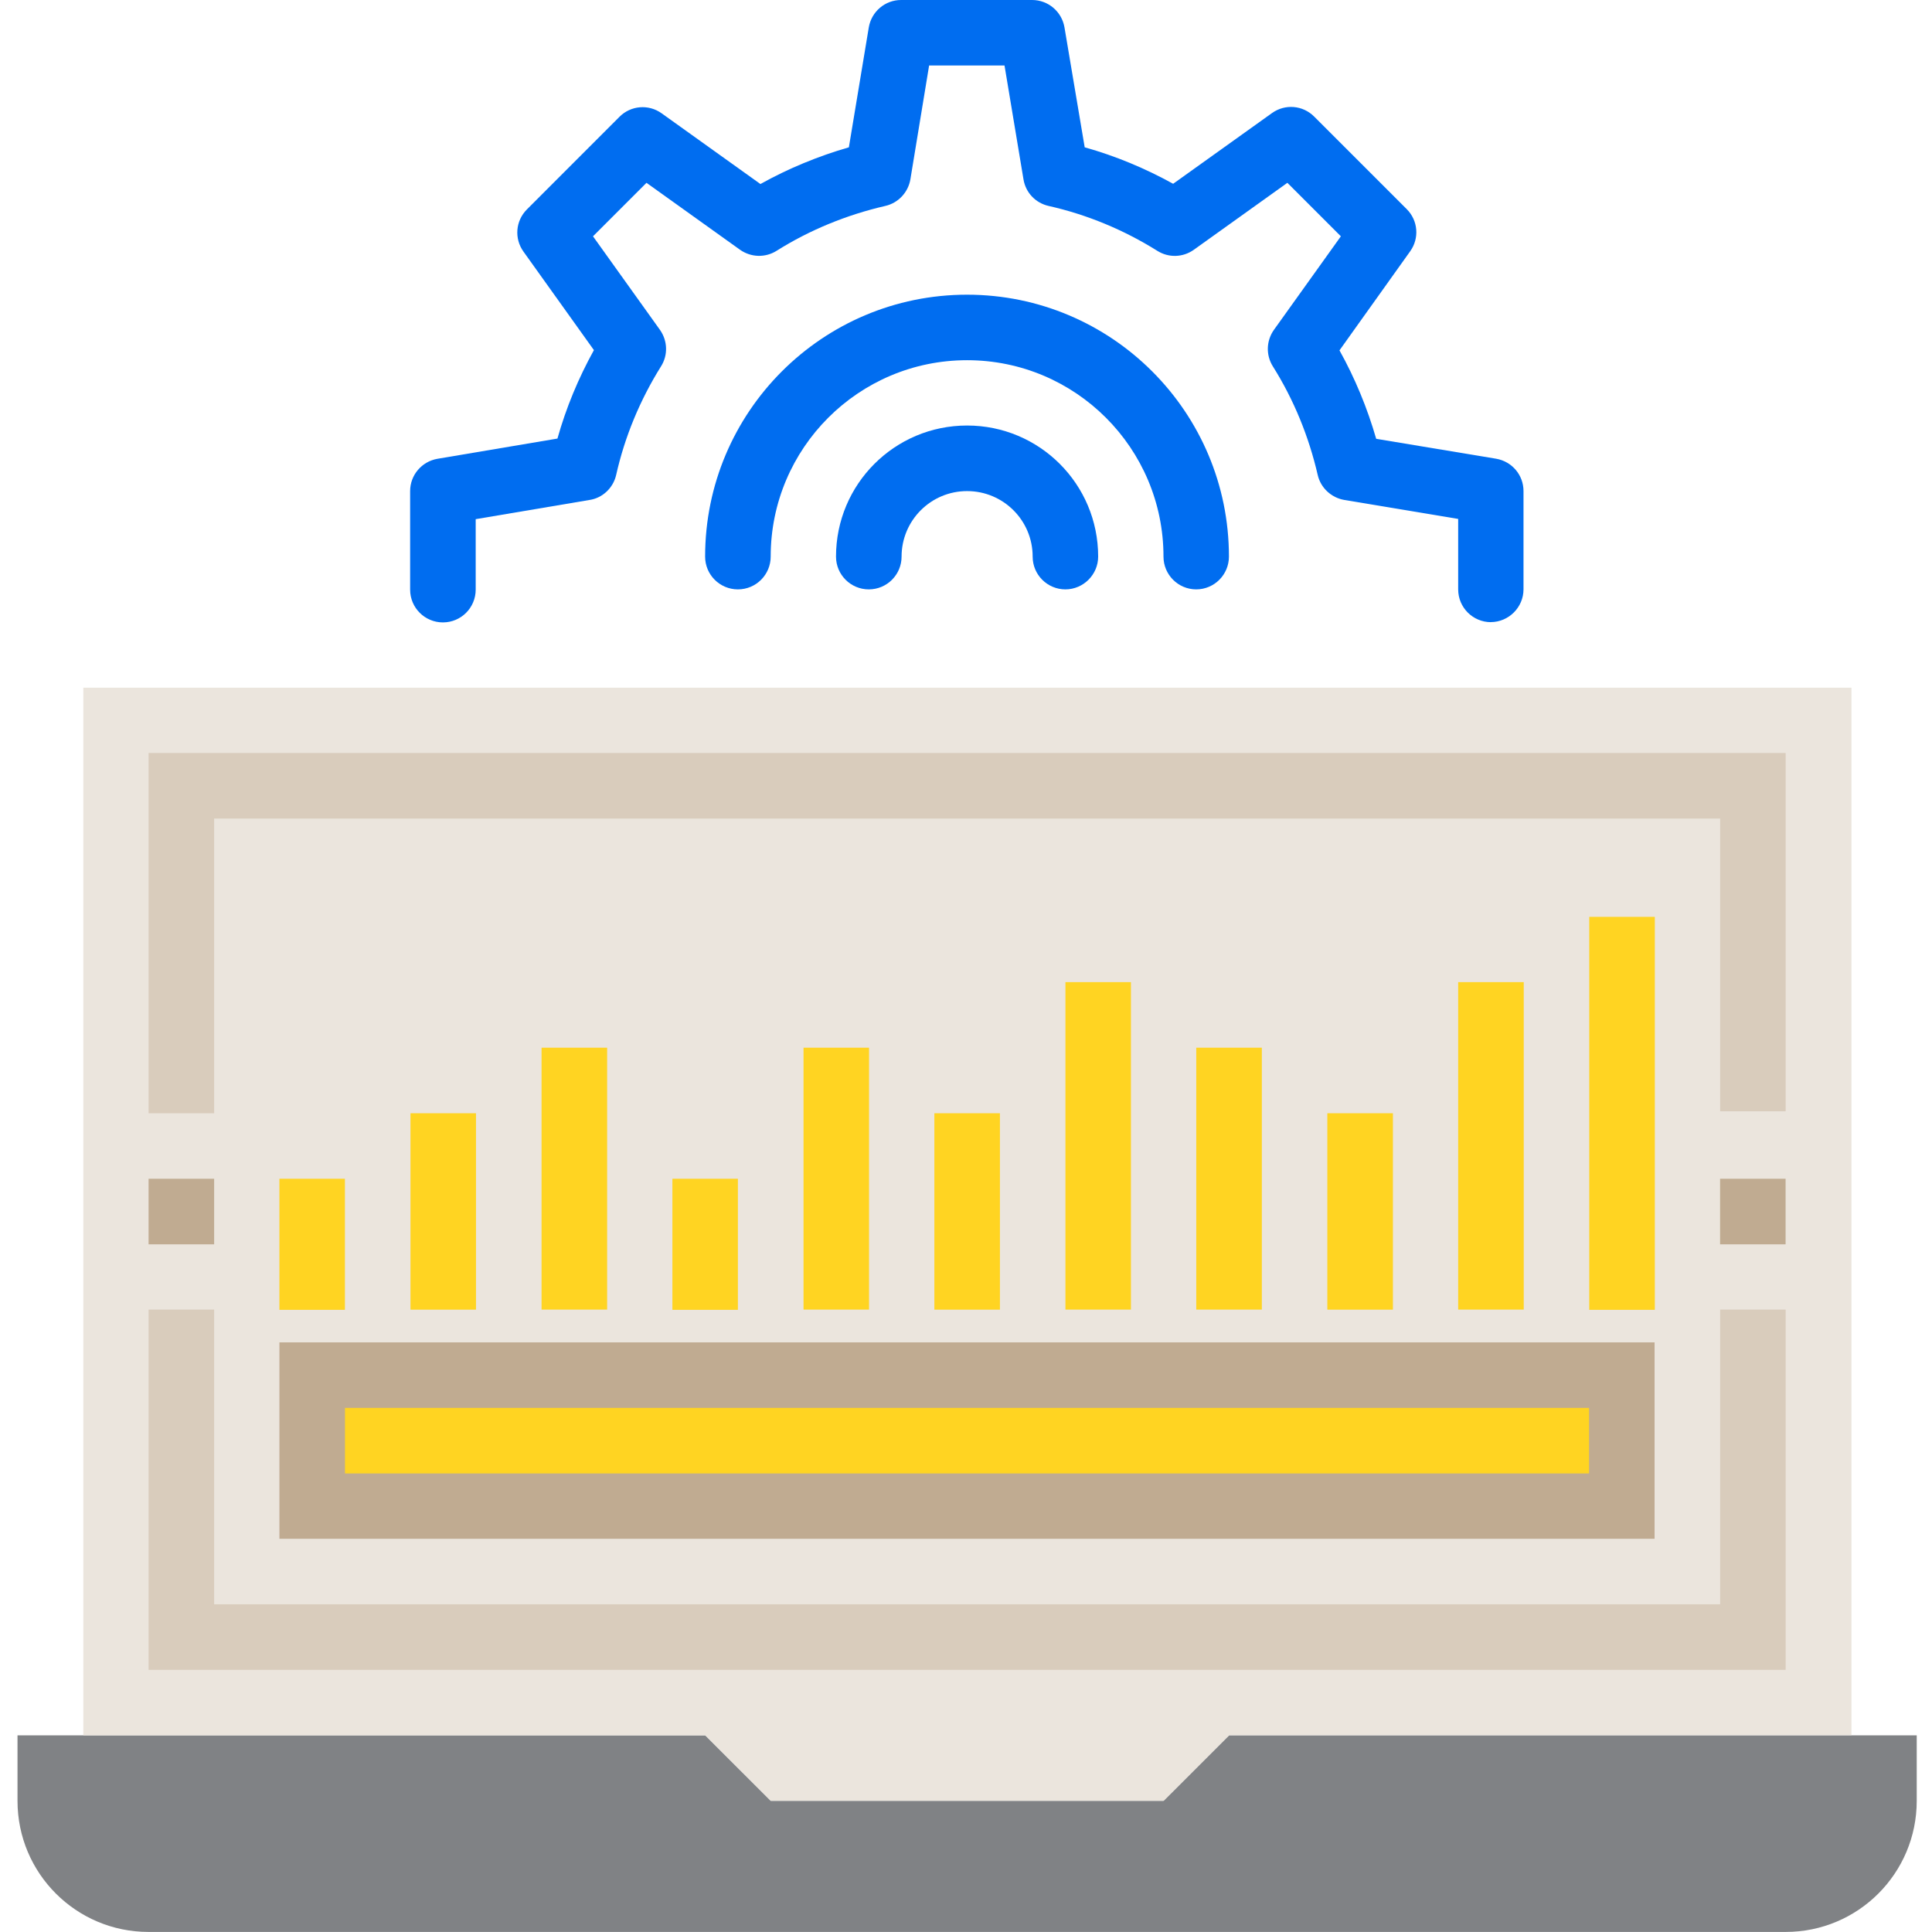 <!-- Generated by IcoMoon.io -->
<svg version="1.1" xmlns="http://www.w3.org/2000/svg" width="32" height="32" viewBox="0 0 32 32">
<title>monitoring</title>
<path fill="#808285" d="M20.357 28.743l-1.086 1.085h-6.505l-1.086-1.085h-11.39v1.085c0 1.2 0.971 2.171 2.171 2.171h27.115c1.2 0 2.171-0.971 2.171-2.171v-1.085z"></path>
<path fill="#ebe5dd" d="M12.766 29.825h6.509l1.086-1.086h10.305v-17.349h-29.286v17.353h10.305zM3.004 13.015h26.029zM26.866 22.777v2.171h-21.695v-2.171zM3.004 21.691v5.424z"></path>
<path fill="#ffd422" d="M5.171 22.777h21.691v2.171h-21.691z"></path>
<path fill="#d9ccbc" d="M3.547 18.439h-1.086v-5.967h27.115v5.934h-1.085v-4.848h-24.944z"></path>
<path fill="#d9ccbc" d="M29.576 27.658h-27.115v-5.967h1.086v4.881h24.944v-4.881h1.085z"></path>
<path fill="#c0ab91" d="M28.49 19.524h1.085v1.086h-1.085z"></path>
<path fill="#c0ab91" d="M2.461 19.524h1.086v1.086h-1.086z"></path>
<path fill="#006df0" d="M24.695 10.305c-0.298 0-0.543-0.241-0.543-0.543v-1.167l-1.885-0.314c-0.216-0.037-0.392-0.2-0.441-0.412-0.147-0.637-0.396-1.249-0.743-1.8-0.118-0.188-0.11-0.424 0.016-0.604l1.11-1.551-0.886-0.886-1.551 1.11c-0.18 0.127-0.416 0.135-0.604 0.016-0.555-0.347-1.163-0.6-1.8-0.743-0.216-0.049-0.38-0.22-0.416-0.441l-0.314-1.885h-1.249l-0.31 1.885c-0.037 0.216-0.2 0.392-0.416 0.441-0.637 0.147-1.249 0.396-1.8 0.743-0.188 0.118-0.424 0.11-0.604-0.016l-1.551-1.11-0.886 0.886 1.11 1.551c0.126 0.18 0.135 0.416 0.016 0.604-0.347 0.555-0.6 1.163-0.743 1.8-0.049 0.212-0.224 0.38-0.441 0.412l-1.885 0.318v1.167c0 0.298-0.241 0.543-0.543 0.543-0.298 0-0.543-0.241-0.543-0.543v-1.632c0-0.265 0.192-0.49 0.453-0.535l1.987-0.335c0.143-0.51 0.347-1 0.604-1.465l-1.167-1.632c-0.155-0.216-0.131-0.51 0.057-0.698l1.534-1.535c0.188-0.188 0.482-0.212 0.698-0.057l1.636 1.171c0.461-0.257 0.955-0.461 1.465-0.608l0.33-1.987c0.045-0.261 0.269-0.453 0.535-0.453h2.171c0.265 0 0.49 0.192 0.535 0.453l0.335 1.987c0.51 0.143 1 0.347 1.465 0.604l1.637-1.171c0.216-0.155 0.51-0.131 0.698 0.057l1.534 1.534c0.188 0.188 0.212 0.482 0.057 0.698l-1.171 1.641c0.257 0.461 0.461 0.955 0.608 1.465l1.987 0.33c0.261 0.045 0.453 0.269 0.453 0.535v1.628c0 0.298-0.245 0.543-0.543 0.543z"></path>
<path fill="#006df0" d="M19.814 9.762c-0.298 0-0.543-0.241-0.543-0.543 0-1.796-1.457-3.253-3.253-3.253s-3.253 1.457-3.253 3.253c0 0.298-0.241 0.543-0.543 0.543-0.298 0-0.543-0.241-0.543-0.543 0-2.396 1.943-4.338 4.338-4.338s4.338 1.942 4.338 4.338c0 0.298-0.241 0.543-0.543 0.543z"></path>
<path fill="#006df0" d="M17.647 9.762c-0.298 0-0.543-0.241-0.543-0.543 0-0.6-0.486-1.085-1.086-1.085s-1.085 0.486-1.085 1.085c0 0.298-0.241 0.543-0.543 0.543-0.298 0-0.543-0.241-0.543-0.543 0-1.2 0.971-2.171 2.171-2.171s2.171 0.971 2.171 2.171c0 0.298-0.245 0.543-0.543 0.543z"></path>
<path fill="#c0ab91" d="M27.409 25.487h-22.781v-3.253h22.777v3.253zM5.714 24.405h20.606v-1.086h-20.606z"></path>
<path fill="#ffd422" d="M4.628 19.524h1.085v2.171h-1.085z"></path>
<path fill="#ffd422" d="M6.799 18.439h1.085v3.253h-1.085z"></path>
<path fill="#ffd422" d="M8.97 17.353h1.086v4.338h-1.086z"></path>
<path fill="#ffd422" d="M11.137 19.524h1.085v2.171h-1.085z"></path>
<path fill="#ffd422" d="M13.309 17.353h1.085v4.338h-1.085z"></path>
<path fill="#ffd422" d="M26.323 15.186h1.086v6.509h-1.086z"></path>
<path fill="#ffd422" d="M24.152 16.267h1.086v5.424h-1.086z"></path>
<path fill="#ffd422" d="M21.985 18.439h1.086v3.253h-1.086z"></path>
<path fill="#ffd422" d="M19.814 17.353h1.086v4.338h-1.086z"></path>
<path fill="#ffd422" d="M17.647 16.267h1.085v5.424h-1.085z"></path>
<path fill="#ffd422" d="M15.476 18.439h1.086v3.253h-1.086z"></path>
</svg>
